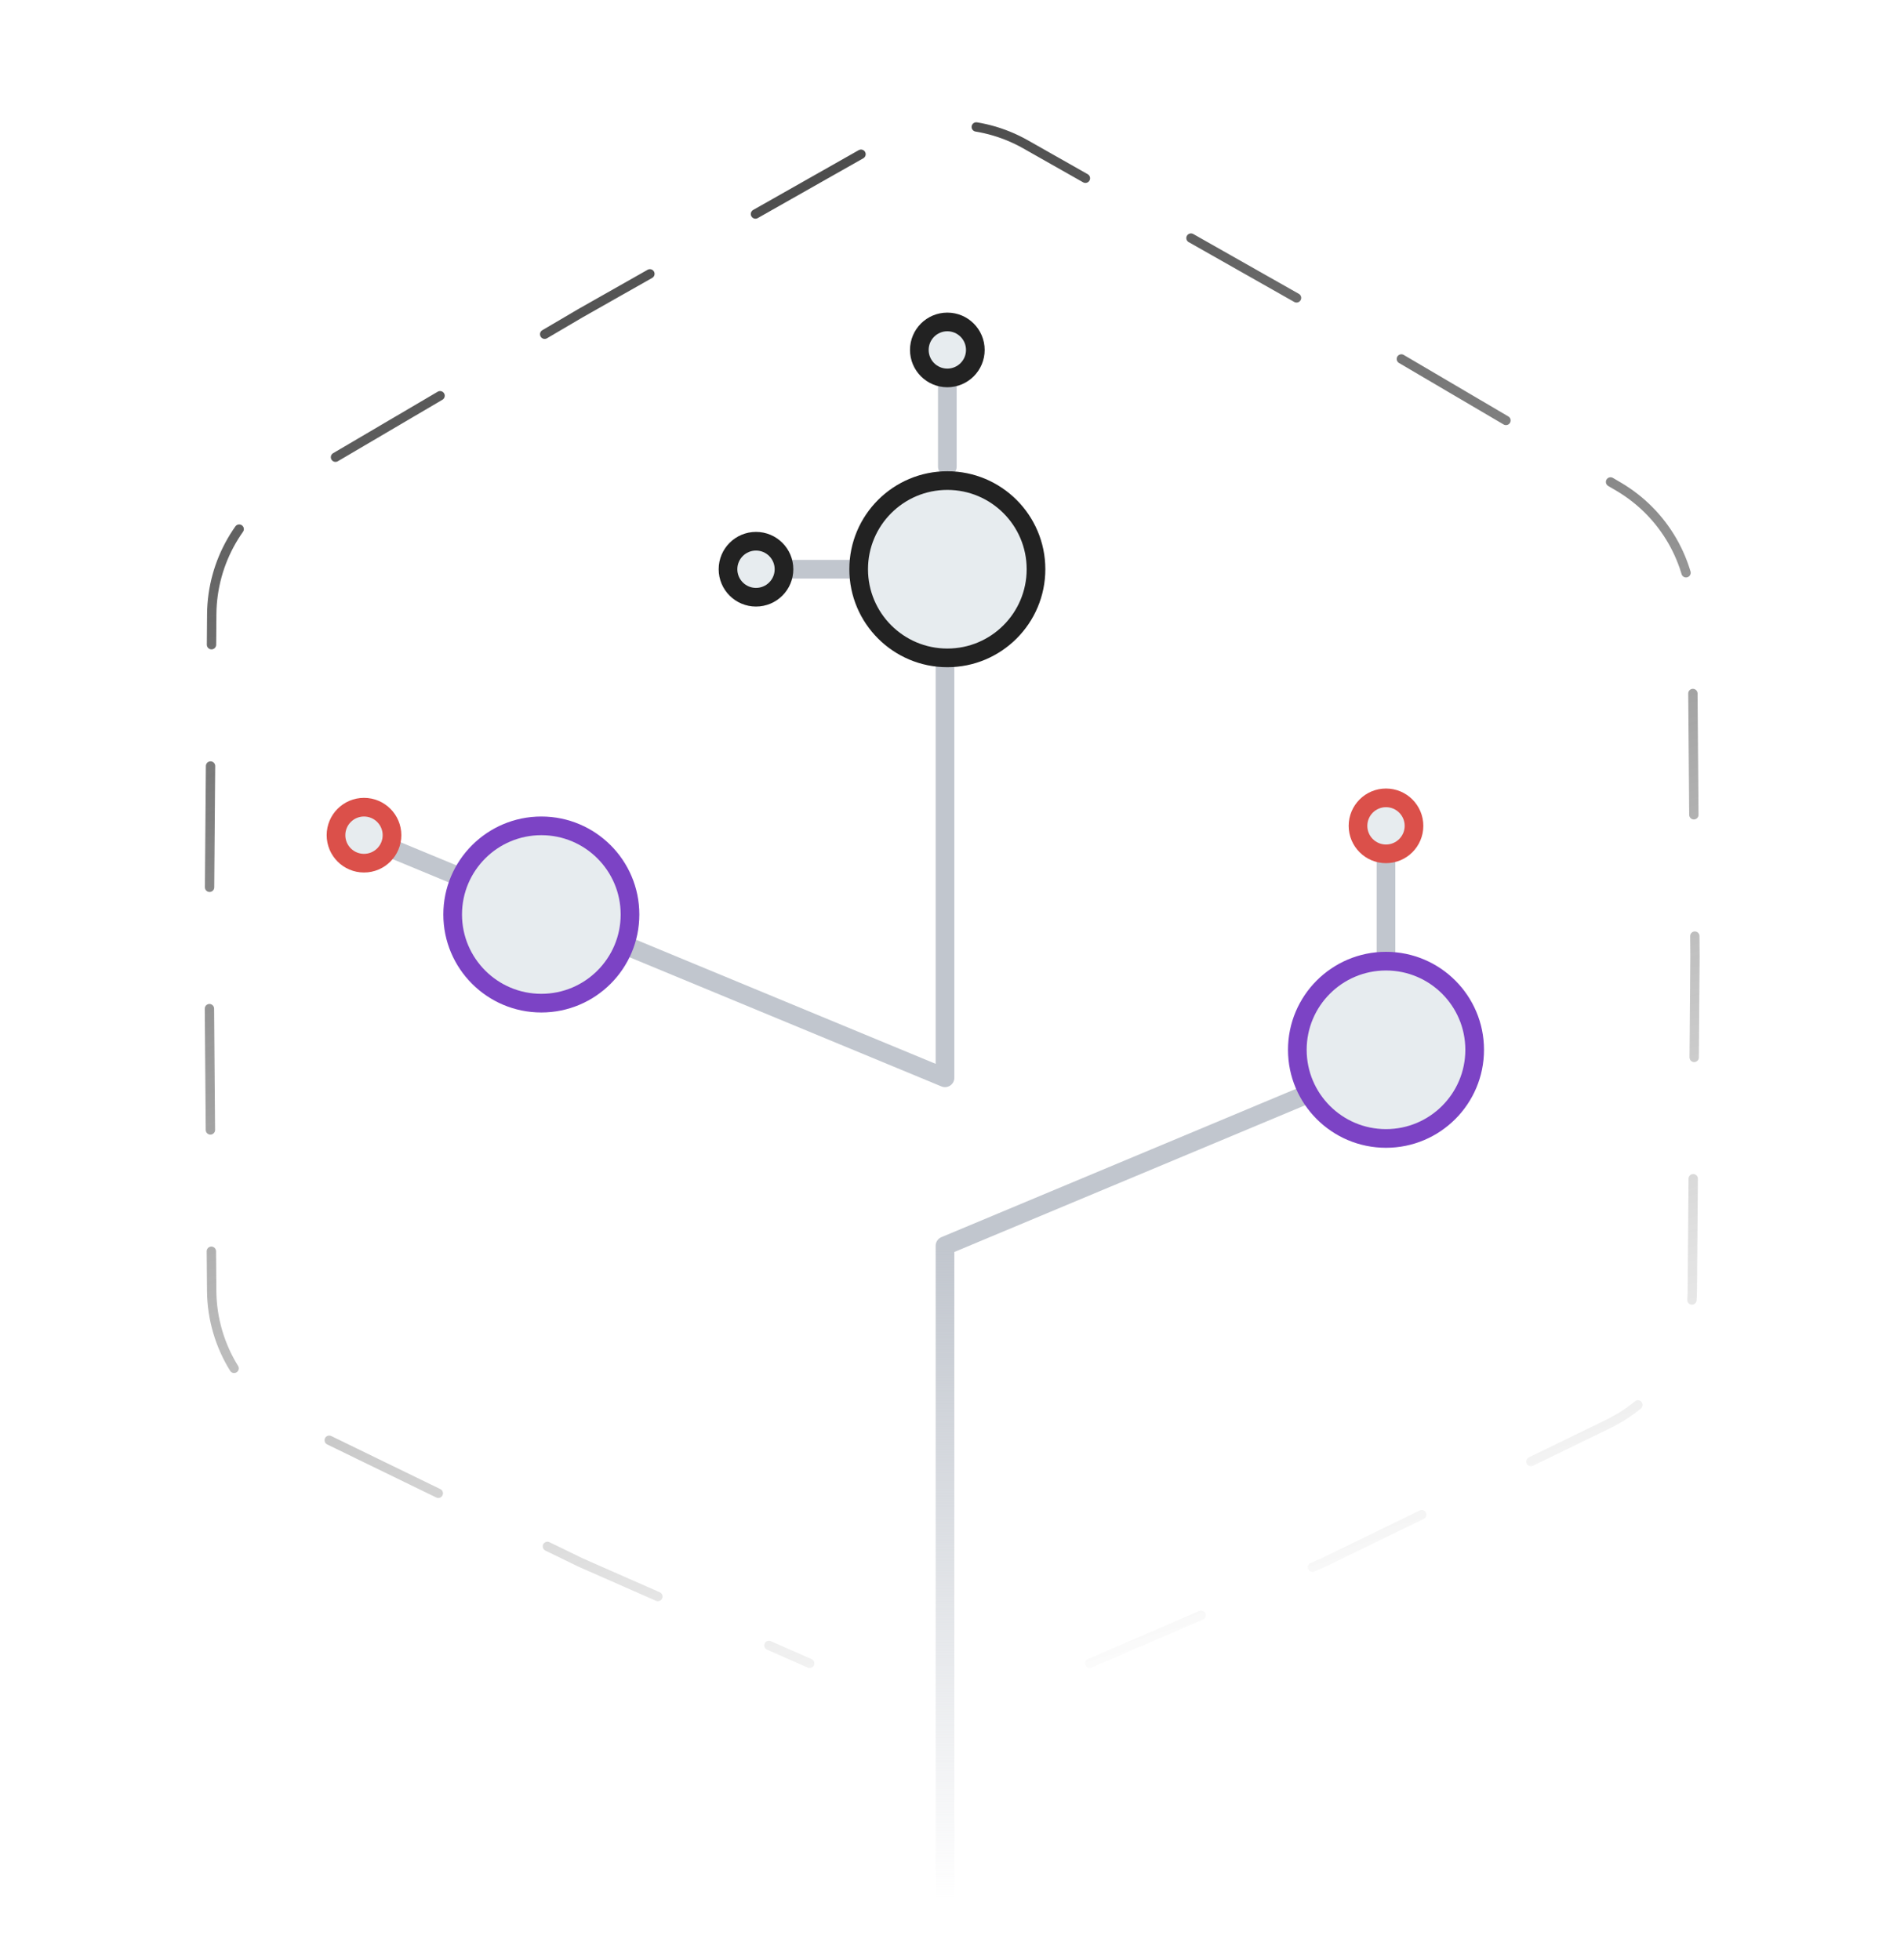 <svg xmlns="http://www.w3.org/2000/svg" width="408" height="420" viewBox="0 0 408 420" fill="none">
<path d="M297 204L297 184" stroke="#C1C6CE" stroke-width="4" stroke-linecap="round"/>
<path d="M203 100L203 80" stroke="#C1C6CE" stroke-width="4" stroke-linecap="round"/>
<path d="M183 122H163" stroke="#C1C6CE" stroke-width="4" stroke-linecap="round"/>
<path d="M202.5 418L202.5 267L279 235" stroke="url(#paint0_linear_744_382)" stroke-width="4" stroke-linecap="round" stroke-linejoin="round"/>
<path d="M83 181.5L202.5 231L202.5 139" stroke="#C1C6CE" stroke-width="4" stroke-linecap="round" stroke-linejoin="round"/>
<circle cx="203" cy="122" r="19" fill="#E7ECEF" stroke="#222222" stroke-width="4"/>
<circle cx="162" cy="122" r="6" fill="#E7ECEF" stroke="#222222" stroke-width="4"/>
<circle cx="297" cy="177" r="6" fill="#E7ECEF" stroke="#DB504A" stroke-width="4"/>
<circle cx="203" cy="75" r="6" fill="#E7ECEF" stroke="#222222" stroke-width="4"/>
<circle cx="78" cy="179" r="6" fill="#E7ECEF" stroke="#DB504A" stroke-width="4"/>
<circle cx="116" cy="196" r="19" fill="#E7ECEF" stroke="#7C43C5" stroke-width="4"/>
<circle cx="297" cy="225" r="19" fill="#E7ECEF" stroke="#7C43C5" stroke-width="4"/>
<path d="M233.5 356.5L283.605 334.88L344.642 305.181C355.571 299.863 362.544 288.814 362.64 276.661L363.21 205L362.627 131.637C362.537 120.386 356.546 110.009 346.848 104.307L283.605 67.12L219.779 30.944C209.991 25.396 198.009 25.396 188.221 30.944L124.395 67.12L61.152 104.307C51.454 110.009 45.463 120.386 45.373 131.637L44.79 205L45.36 276.66C45.456 288.814 52.429 299.863 63.358 305.181L124.395 334.88L173.5 356.5" stroke="url(#paint1_linear_744_382)" stroke-width="2" stroke-linecap="round" stroke-dasharray="26 26"/>
<defs>
<linearGradient id="paint0_linear_744_382" x1="202.5" y1="231" x2="202.5" y2="407.5" gradientUnits="userSpaceOnUse">
<stop stop-color="#C1C6CE"/>
<stop offset="0.204" stop-color="#C1C6CE"/>
<stop offset="1" stop-color="#C1C6CE" stop-opacity="0"/>
</linearGradient>
<linearGradient id="paint1_linear_744_382" x1="204" y1="373.5" x2="94.098" y2="4.756" gradientUnits="userSpaceOnUse">
<stop stop-color="#303030" stop-opacity="0"/>
<stop offset="1" stop-color="#303030"/>
</linearGradient>
</defs>
</svg>

